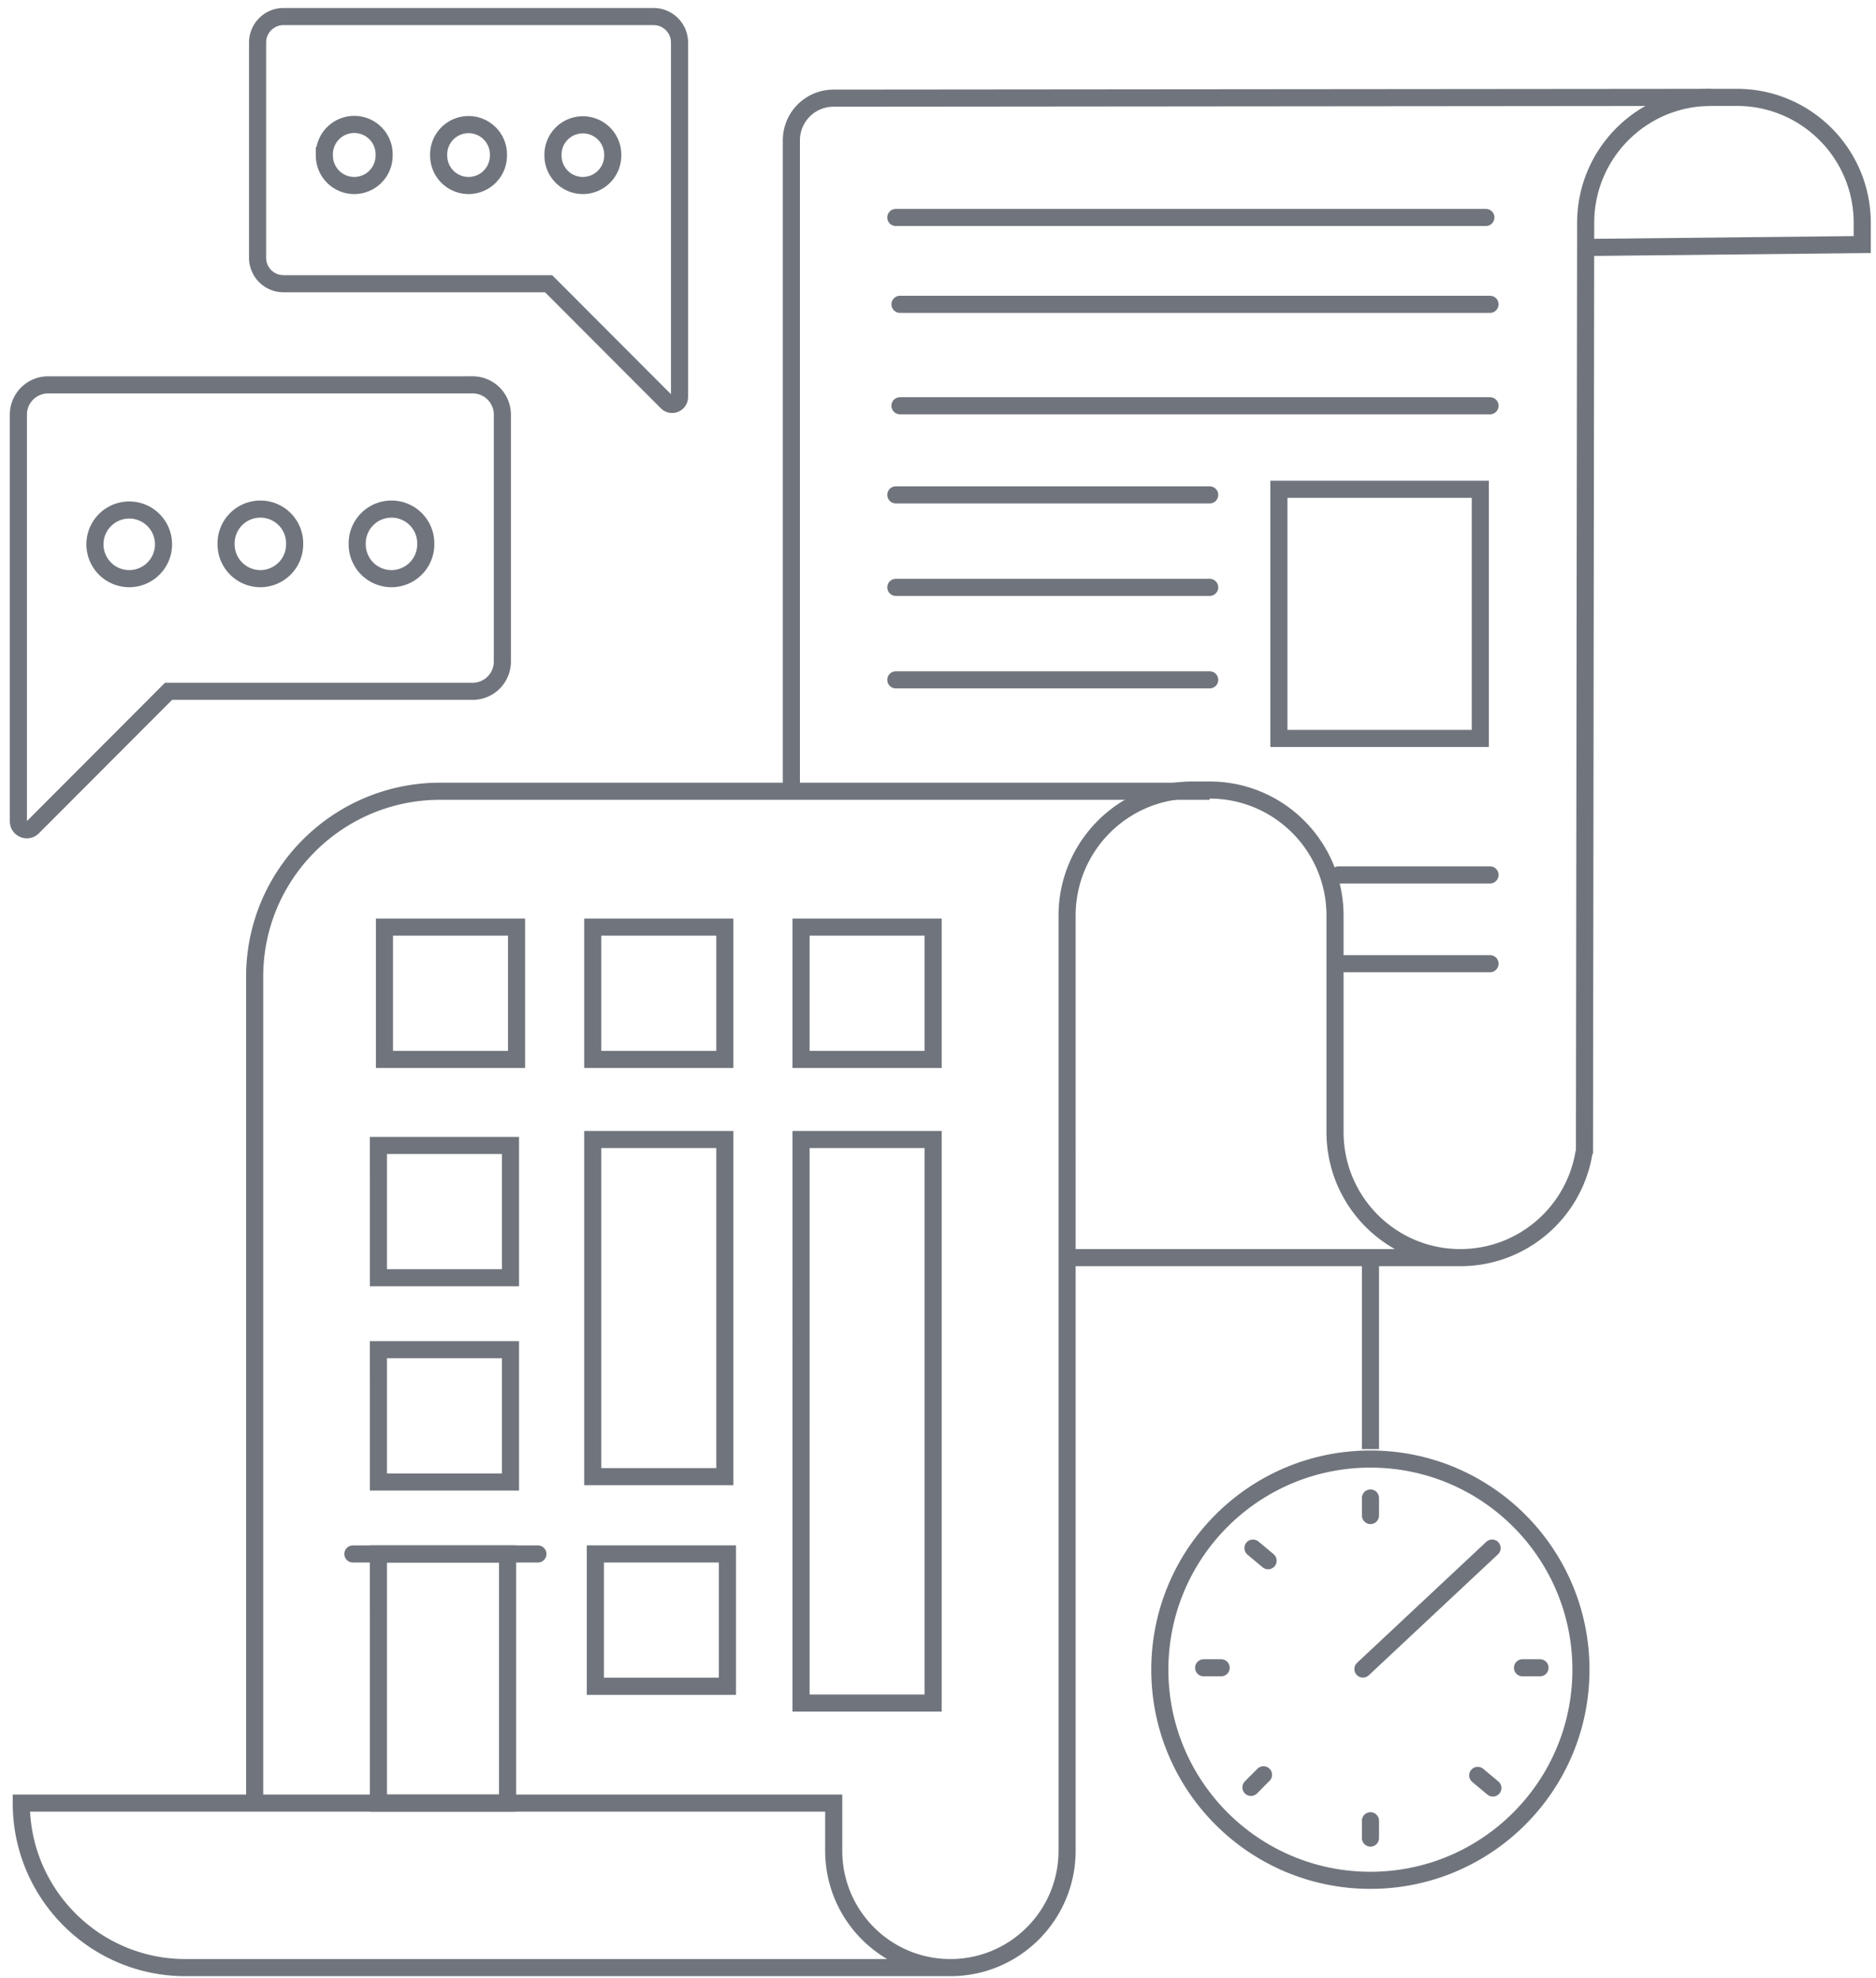 <svg xmlns="http://www.w3.org/2000/svg" width="148" height="156" viewBox="0 0 148 156">
    <g fill="none" fill-rule="evenodd" stroke="#70757D" stroke-width="1.35">
        <path d="M37.287 30.352H3.793A2.346 2.346 0 0 0 1.45 32.7V64.77c0 .595.719.893 1.14.472L13.296 54.52h23.99a2.347 2.347 0 0 0 2.346-2.348V32.701a2.347 2.347 0 0 0-2.345-2.35z"/>
        <path d="M12.9 42.927a2.705 2.705 0 0 0-2.703-2.706 2.707 2.707 0 1 0 0 5.414 2.707 2.707 0 0 0 2.703-2.708zM23.245 42.927a2.705 2.705 0 1 0-5.408 0 2.707 2.707 0 0 0 2.703 2.708 2.707 2.707 0 0 0 2.705-2.708zM33.589 42.927a2.705 2.705 0 1 0-5.408 0 2.706 2.706 0 0 0 2.703 2.708 2.707 2.707 0 0 0 2.705-2.708zM22.366 1.307h29.2c1.127 0 2.042.916 2.042 2.047v27.958a.582.582 0 0 1-.994.412l-9.333-9.348H22.366a2.046 2.046 0 0 1-2.045-2.046V3.354c0-1.131.915-2.047 2.045-2.047z"/>
        <path d="M43.625 12.27a2.358 2.358 0 1 1 4.714 0 2.36 2.36 0 0 1-2.357 2.36 2.36 2.36 0 0 1-2.357-2.36zM34.607 12.27a2.359 2.359 0 1 1 4.715 0 2.36 2.36 0 0 1-2.357 2.36 2.36 2.36 0 0 1-2.358-2.36zM25.59 12.27a2.359 2.359 0 1 1 4.714 0 2.36 2.36 0 0 1-2.357 2.36 2.36 2.36 0 0 1-2.358-2.36zM125 91l.095-73.42c0-5.468 4.425-9.9 9.886-9.9h2.046c5.46 0 9.887 4.432 9.887 9.9v1.707l-21.82.228M74.978 155.173H14.635c-7.156 0-12.956-5.809-12.956-12.974h64.094v3.756c0 5.09 4.12 9.218 9.205 9.218 5.084 0 9.206-4.127 9.206-9.218V72.208c0-5.468 4.425-9.902 9.886-9.902h1.363c5.46 0 9.888 4.434 9.888 9.902v17.071c0 5.468 4.426 9.902 9.886 9.902 4.918 0 9-3.597 9.758-8.308M115.207 99.18H84.184"/>
        <path d="M20.09 142.4V77.027c0-8.079 6.558-14.627 14.645-14.627h60.699M62.432 61.979V11.066a3.326 3.326 0 0 1 3.322-3.325l69.228-.062"/>
        <path d="M30.33 83.55h10.42V73.116H30.33zM46.763 83.55h10.42V73.116h-10.42zM63.195 83.55h10.421V73.116h-10.42zM29.853 100.768h10.419V90.334h-10.42zM29.853 116.876h10.419v-10.434h-10.42zM46.968 132.985h10.418V122.55H46.968zM29.853 142.2h10.189v-19.65h-10.19zM46.763 116.453h10.42V89.864h-10.42zM63.195 134.308h10.421V89.864h-10.42zM108.118 114.285V99.18"/>
        <path stroke-linecap="round" d="M108.118 119.52v-1.383M108.118 144.956v-1.366M120.112 131.527h1.381M94.957 131.527h1.381M98.848 122.088l1.194.996M116.581 140.014l1.195.995M99.679 139.965l-.99.996M117.714 122.088l-10.19 9.538"/>
        <path d="M124.723 131.678c0-9.175-7.438-16.612-16.612-16.612-9.173 0-16.611 7.437-16.611 16.612 0 9.173 7.438 16.611 16.611 16.611 9.174 0 16.612-7.438 16.612-16.611z"/>
        <path stroke-linecap="round" d="M27.84 122.551h14.597M70.672 17.149h46.55M71 24h46.55M105.603 69h11.947M71 32h46.55M105.603 76h11.947M70.672 39.028h24.762M70.672 46.322h24.762M70.672 53.615h24.762"/>
        <path d="M100.893 58.236h15.89V38.587h-15.89z"/>
    </g>
</svg>

